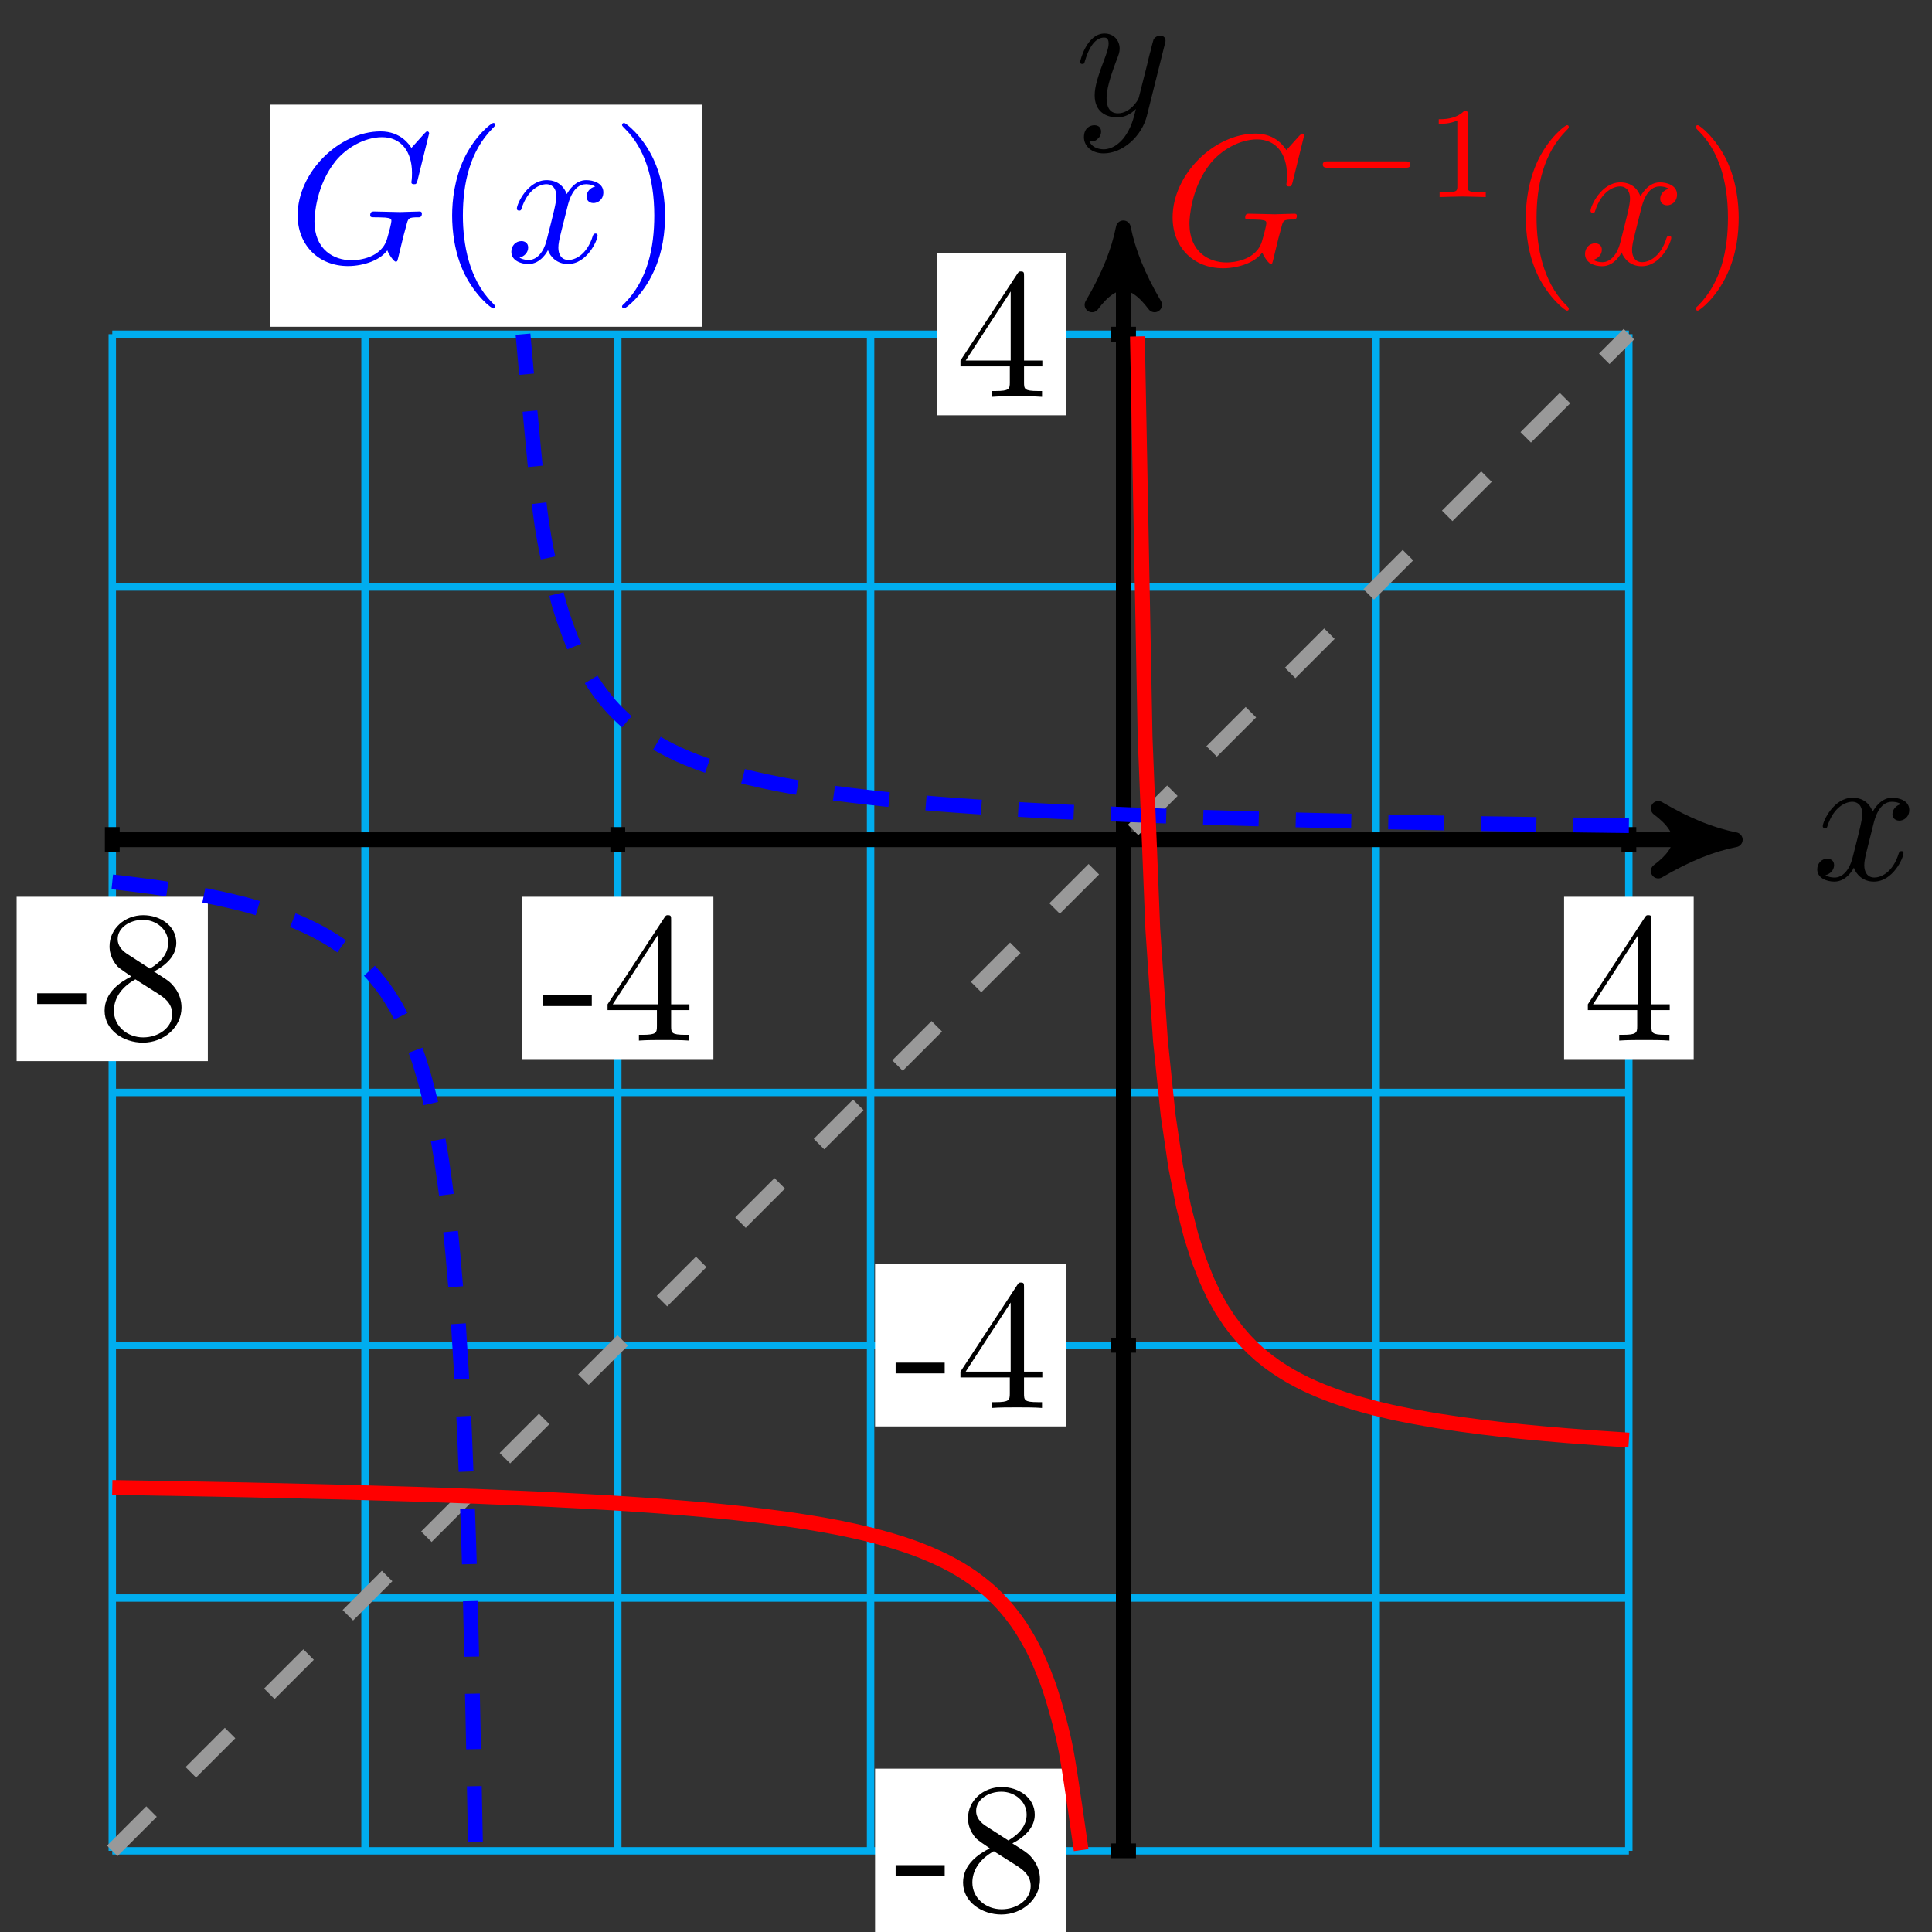 <?xml version="1.0" encoding="UTF-8"?>
<svg xmlns="http://www.w3.org/2000/svg" xmlns:xlink="http://www.w3.org/1999/xlink" width="104pt" height="104pt" viewBox="0 0 104 104" version="1.1">
<rect x="0" y="0" width="104" height="104" fill="#333333" stroke="none"/>
<defs>
<g>
<symbol overflow="visible" id="glyph0-0">
<path style="stroke:none;" d=""/>
</symbol>
<symbol overflow="visible" id="glyph0-1">
<path style="stroke:none;" d="M 3.328 -3.016 C 3.391 -3.266 3.625 -4.188 4.312 -4.188 C 4.359 -4.188 4.609 -4.188 4.812 -4.062 C 4.531 -4 4.344 -3.766 4.344 -3.516 C 4.344 -3.359 4.453 -3.172 4.719 -3.172 C 4.938 -3.172 5.25 -3.344 5.25 -3.75 C 5.25 -4.266 4.672 -4.406 4.328 -4.406 C 3.75 -4.406 3.406 -3.875 3.281 -3.656 C 3.031 -4.312 2.5 -4.406 2.203 -4.406 C 1.172 -4.406 0.594 -3.125 0.594 -2.875 C 0.594 -2.766 0.703 -2.766 0.719 -2.766 C 0.797 -2.766 0.828 -2.797 0.844 -2.875 C 1.188 -3.938 1.844 -4.188 2.188 -4.188 C 2.375 -4.188 2.719 -4.094 2.719 -3.516 C 2.719 -3.203 2.547 -2.547 2.188 -1.141 C 2.031 -0.531 1.672 -0.109 1.234 -0.109 C 1.172 -0.109 0.953 -0.109 0.734 -0.234 C 0.984 -0.297 1.203 -0.5 1.203 -0.781 C 1.203 -1.047 0.984 -1.125 0.844 -1.125 C 0.531 -1.125 0.297 -0.875 0.297 -0.547 C 0.297 -0.094 0.781 0.109 1.219 0.109 C 1.891 0.109 2.25 -0.594 2.266 -0.641 C 2.391 -0.281 2.75 0.109 3.344 0.109 C 4.375 0.109 4.938 -1.172 4.938 -1.422 C 4.938 -1.531 4.859 -1.531 4.828 -1.531 C 4.734 -1.531 4.719 -1.484 4.688 -1.422 C 4.359 -0.344 3.688 -0.109 3.375 -0.109 C 2.984 -0.109 2.828 -0.422 2.828 -0.766 C 2.828 -0.984 2.875 -1.203 2.984 -1.641 Z M 3.328 -3.016 "/>
</symbol>
<symbol overflow="visible" id="glyph0-2">
<path style="stroke:none;" d="M 4.844 -3.797 C 4.891 -3.938 4.891 -3.953 4.891 -4.031 C 4.891 -4.203 4.75 -4.297 4.594 -4.297 C 4.5 -4.297 4.344 -4.234 4.25 -4.094 C 4.234 -4.031 4.141 -3.734 4.109 -3.547 C 4.031 -3.297 3.969 -3.016 3.906 -2.75 L 3.453 -0.953 C 3.422 -0.812 2.984 -0.109 2.328 -0.109 C 1.828 -0.109 1.719 -0.547 1.719 -0.922 C 1.719 -1.375 1.891 -2 2.219 -2.875 C 2.375 -3.281 2.422 -3.391 2.422 -3.594 C 2.422 -4.031 2.109 -4.406 1.609 -4.406 C 0.656 -4.406 0.297 -2.953 0.297 -2.875 C 0.297 -2.766 0.391 -2.766 0.406 -2.766 C 0.516 -2.766 0.516 -2.797 0.562 -2.953 C 0.844 -3.891 1.234 -4.188 1.578 -4.188 C 1.656 -4.188 1.828 -4.188 1.828 -3.875 C 1.828 -3.625 1.719 -3.359 1.656 -3.172 C 1.25 -2.109 1.078 -1.547 1.078 -1.078 C 1.078 -0.188 1.703 0.109 2.297 0.109 C 2.688 0.109 3.016 -0.062 3.297 -0.344 C 3.172 0.172 3.047 0.672 2.656 1.203 C 2.391 1.531 2.016 1.828 1.562 1.828 C 1.422 1.828 0.969 1.797 0.797 1.406 C 0.953 1.406 1.094 1.406 1.219 1.281 C 1.328 1.203 1.422 1.062 1.422 0.875 C 1.422 0.562 1.156 0.531 1.062 0.531 C 0.828 0.531 0.5 0.688 0.5 1.172 C 0.5 1.672 0.938 2.047 1.562 2.047 C 2.578 2.047 3.609 1.141 3.891 0.016 Z M 4.844 -3.797 "/>
</symbol>
<symbol overflow="visible" id="glyph0-3">
<path style="stroke:none;" d="M 7.578 -6.922 C 7.578 -6.953 7.562 -7.031 7.469 -7.031 C 7.438 -7.031 7.422 -7.016 7.312 -6.906 L 6.625 -6.141 C 6.531 -6.281 6.078 -7.031 4.969 -7.031 C 2.734 -7.031 0.5 -4.828 0.5 -2.516 C 0.5 -0.922 1.609 0.219 3.219 0.219 C 3.656 0.219 4.109 0.125 4.469 -0.016 C 4.969 -0.219 5.156 -0.422 5.328 -0.625 C 5.422 -0.375 5.688 -0.016 5.781 -0.016 C 5.828 -0.016 5.859 -0.047 5.859 -0.047 C 5.875 -0.062 5.969 -0.453 6.016 -0.656 L 6.203 -1.422 C 6.25 -1.594 6.297 -1.766 6.344 -1.938 C 6.453 -2.375 6.453 -2.406 7.031 -2.406 C 7.078 -2.406 7.188 -2.422 7.188 -2.609 C 7.188 -2.688 7.141 -2.719 7.062 -2.719 C 6.828 -2.719 6.234 -2.688 6.016 -2.688 C 5.703 -2.688 4.922 -2.719 4.609 -2.719 C 4.531 -2.719 4.406 -2.719 4.406 -2.516 C 4.406 -2.406 4.484 -2.406 4.703 -2.406 C 4.719 -2.406 5 -2.406 5.234 -2.391 C 5.5 -2.359 5.547 -2.328 5.547 -2.203 C 5.547 -2.109 5.438 -1.672 5.328 -1.297 C 5.047 -0.203 3.766 -0.094 3.406 -0.094 C 2.453 -0.094 1.406 -0.656 1.406 -2.188 C 1.406 -2.5 1.5 -4.141 2.547 -5.438 C 3.094 -6.109 4.062 -6.719 5.047 -6.719 C 6.062 -6.719 6.656 -5.953 6.656 -4.797 C 6.656 -4.391 6.625 -4.391 6.625 -4.281 C 6.625 -4.188 6.734 -4.188 6.766 -4.188 C 6.891 -4.188 6.891 -4.203 6.953 -4.391 Z M 7.578 -6.922 "/>
</symbol>
<symbol overflow="visible" id="glyph1-0">
<path style="stroke:none;" d=""/>
</symbol>
<symbol overflow="visible" id="glyph1-1">
<path style="stroke:none;" d="M 2.75 -1.859 L 2.75 -2.438 L 0.109 -2.438 L 0.109 -1.859 Z M 2.75 -1.859 "/>
</symbol>
<symbol overflow="visible" id="glyph1-2">
<path style="stroke:none;" d="M 4.562 -1.672 C 4.562 -2.031 4.453 -2.484 4.062 -2.906 C 3.875 -3.109 3.719 -3.203 3.078 -3.609 C 3.797 -3.984 4.281 -4.5 4.281 -5.156 C 4.281 -6.078 3.406 -6.641 2.5 -6.641 C 1.5 -6.641 0.688 -5.906 0.688 -4.969 C 0.688 -4.797 0.703 -4.344 1.125 -3.875 C 1.234 -3.766 1.609 -3.516 1.859 -3.344 C 1.281 -3.047 0.422 -2.5 0.422 -1.5 C 0.422 -0.453 1.438 0.219 2.484 0.219 C 3.609 0.219 4.562 -0.609 4.562 -1.672 Z M 3.844 -5.156 C 3.844 -4.578 3.453 -4.109 2.859 -3.766 L 1.625 -4.562 C 1.172 -4.859 1.125 -5.188 1.125 -5.359 C 1.125 -5.969 1.781 -6.391 2.484 -6.391 C 3.203 -6.391 3.844 -5.875 3.844 -5.156 Z M 4.062 -1.312 C 4.062 -0.578 3.312 -0.062 2.5 -0.062 C 1.641 -0.062 0.922 -0.672 0.922 -1.5 C 0.922 -2.078 1.234 -2.719 2.078 -3.188 L 3.312 -2.406 C 3.594 -2.219 4.062 -1.922 4.062 -1.312 Z M 4.062 -1.312 "/>
</symbol>
<symbol overflow="visible" id="glyph1-3">
<path style="stroke:none;" d="M 4.688 -1.641 L 4.688 -1.953 L 3.703 -1.953 L 3.703 -6.484 C 3.703 -6.688 3.703 -6.75 3.531 -6.75 C 3.453 -6.75 3.422 -6.75 3.344 -6.625 L 0.281 -1.953 L 0.281 -1.641 L 2.938 -1.641 L 2.938 -0.781 C 2.938 -0.422 2.906 -0.312 2.172 -0.312 L 1.969 -0.312 L 1.969 0 C 2.375 -0.031 2.891 -0.031 3.312 -0.031 C 3.734 -0.031 4.25 -0.031 4.672 0 L 4.672 -0.312 L 4.453 -0.312 C 3.719 -0.312 3.703 -0.422 3.703 -0.781 L 3.703 -1.641 Z M 2.984 -1.953 L 0.562 -1.953 L 2.984 -5.672 Z M 2.984 -1.953 "/>
</symbol>
<symbol overflow="visible" id="glyph2-0">
<path style="stroke:none;" d=""/>
</symbol>
<symbol overflow="visible" id="glyph2-1">
<path style="stroke:none;" d="M 3.297 2.391 C 3.297 2.359 3.297 2.344 3.125 2.172 C 1.891 0.922 1.562 -0.969 1.562 -2.5 C 1.562 -4.234 1.938 -5.969 3.172 -7.203 C 3.297 -7.328 3.297 -7.344 3.297 -7.375 C 3.297 -7.453 3.266 -7.484 3.203 -7.484 C 3.094 -7.484 2.203 -6.797 1.609 -5.531 C 1.109 -4.438 0.984 -3.328 0.984 -2.5 C 0.984 -1.719 1.094 -0.516 1.641 0.625 C 2.25 1.844 3.094 2.5 3.203 2.5 C 3.266 2.5 3.297 2.469 3.297 2.391 Z M 3.297 2.391 "/>
</symbol>
<symbol overflow="visible" id="glyph2-2">
<path style="stroke:none;" d="M 2.875 -2.5 C 2.875 -3.266 2.766 -4.469 2.219 -5.609 C 1.625 -6.828 0.766 -7.484 0.672 -7.484 C 0.609 -7.484 0.562 -7.438 0.562 -7.375 C 0.562 -7.344 0.562 -7.328 0.75 -7.141 C 1.734 -6.156 2.297 -4.578 2.297 -2.5 C 2.297 -0.781 1.938 0.969 0.703 2.219 C 0.562 2.344 0.562 2.359 0.562 2.391 C 0.562 2.453 0.609 2.5 0.672 2.5 C 0.766 2.5 1.672 1.812 2.25 0.547 C 2.766 -0.547 2.875 -1.656 2.875 -2.5 Z M 2.875 -2.5 "/>
</symbol>
<symbol overflow="visible" id="glyph3-0">
<path style="stroke:none;" d=""/>
</symbol>
<symbol overflow="visible" id="glyph3-1">
<path style="stroke:none;" d="M 5.188 -1.578 C 5.297 -1.578 5.469 -1.578 5.469 -1.734 C 5.469 -1.922 5.297 -1.922 5.188 -1.922 L 1.031 -1.922 C 0.922 -1.922 0.75 -1.922 0.75 -1.75 C 0.75 -1.578 0.906 -1.578 1.031 -1.578 Z M 5.188 -1.578 "/>
</symbol>
<symbol overflow="visible" id="glyph4-0">
<path style="stroke:none;" d=""/>
</symbol>
<symbol overflow="visible" id="glyph4-1">
<path style="stroke:none;" d="M 2.328 -4.438 C 2.328 -4.625 2.328 -4.625 2.125 -4.625 C 1.672 -4.188 1.047 -4.188 0.766 -4.188 L 0.766 -3.938 C 0.922 -3.938 1.391 -3.938 1.766 -4.125 L 1.766 -0.578 C 1.766 -0.344 1.766 -0.25 1.078 -0.25 L 0.812 -0.25 L 0.812 0 C 0.938 0 1.797 -0.031 2.047 -0.031 C 2.266 -0.031 3.141 0 3.297 0 L 3.297 -0.25 L 3.031 -0.25 C 2.328 -0.25 2.328 -0.344 2.328 -0.578 Z M 2.328 -4.438 "/>
</symbol>
</g>
</defs>
<g id="surface1">
<path style="fill:none;stroke-width:0.399;stroke-linecap:butt;stroke-linejoin:miter;stroke:rgb(0%,67.839%,93.729%);stroke-opacity:1;stroke-miterlimit:10;" d="M -54.426 -54.428 L 27.213 -54.428 M -54.426 -40.819 L 27.213 -40.819 M -54.426 -27.214 L 27.213 -27.214 M -54.426 -13.605 L 27.213 -13.605 M -54.426 -0 L 27.213 -0 M -54.426 13.605 L 27.213 13.605 M -54.426 27.21 L 27.213 27.21 M -54.426 -54.428 L -54.426 27.214 M -40.821 -54.428 L -40.821 27.214 M -27.215 -54.428 L -27.215 27.214 M -13.606 -54.428 L -13.606 27.214 M -0.001 -54.428 L -0.001 27.214 M 13.608 -54.428 L 13.608 27.214 M 27.209 -54.428 L 27.209 27.214 " transform="matrix(1,0,0,-1,60.47,45.203)"/>
<path style="fill:none;stroke-width:0.797;stroke-linecap:butt;stroke-linejoin:miter;stroke:rgb(0%,0%,0%);stroke-opacity:1;stroke-miterlimit:10;" d="M -54.426 -0 L 31.901 -0 " transform="matrix(1,0,0,-1,60.47,45.203)"/>
<path style="fill-rule:nonzero;fill:rgb(0%,0%,0%);fill-opacity:1;stroke-width:0.797;stroke-linecap:butt;stroke-linejoin:round;stroke:rgb(0%,0%,0%);stroke-opacity:1;stroke-miterlimit:10;" d="M 1.038 -0 C -0.259 0.258 -1.556 0.777 -3.107 1.683 C -1.556 0.519 -1.556 -0.52 -3.107 -1.684 C -1.556 -0.777 -0.259 -0.258 1.038 -0 Z M 1.038 -0 " transform="matrix(1,0,0,-1,92.372,45.203)"/>
<g style="fill:rgb(0%,0%,0%);fill-opacity:1;">
  <use xlink:href="#glyph0-1" x="97.527" y="47.348"/>
</g>
<path style="fill:none;stroke-width:0.797;stroke-linecap:butt;stroke-linejoin:miter;stroke:rgb(0%,0%,0%);stroke-opacity:1;stroke-miterlimit:10;" d="M -0.001 -54.428 L -0.001 31.901 " transform="matrix(1,0,0,-1,60.47,45.203)"/>
<path style="fill-rule:nonzero;fill:rgb(0%,0%,0%);fill-opacity:1;stroke-width:0.797;stroke-linecap:butt;stroke-linejoin:round;stroke:rgb(0%,0%,0%);stroke-opacity:1;stroke-miterlimit:10;" d="M 1.034 0.001 C -0.259 0.259 -1.555 0.778 -3.11 1.685 C -1.555 0.517 -1.555 -0.518 -3.11 -1.682 C -1.555 -0.776 -0.259 -0.261 1.034 0.001 Z M 1.034 0.001 " transform="matrix(0,-1,-1,0,60.47,13.3)"/>
<g style="fill:rgb(0%,0%,0%);fill-opacity:1;">
  <use xlink:href="#glyph0-2" x="57.849" y="6.209"/>
</g>
<path style="fill:none;stroke-width:0.797;stroke-linecap:butt;stroke-linejoin:miter;stroke:rgb(0%,0%,0%);stroke-opacity:1;stroke-miterlimit:10;" d="M -54.426 0.68 L -54.426 -0.68 " transform="matrix(1,0,0,-1,60.47,45.203)"/>
<path style=" stroke:none;fill-rule:nonzero;fill:rgb(100%,100%,100%);fill-opacity:1;" d="M 0.895 57.121 L 11.188 57.121 L 11.188 48.273 L 0.895 48.273 Z M 0.895 57.121 "/>
<g style="fill:rgb(0%,0%,0%);fill-opacity:1;">
  <use xlink:href="#glyph1-1" x="1.892" y="55.906"/>
  <use xlink:href="#glyph1-2" x="5.209" y="55.906"/>
</g>
<path style="fill:none;stroke-width:0.797;stroke-linecap:butt;stroke-linejoin:miter;stroke:rgb(0%,0%,0%);stroke-opacity:1;stroke-miterlimit:10;" d="M 0.679 -54.428 L -0.681 -54.428 " transform="matrix(1,0,0,-1,60.47,45.203)"/>
<path style=" stroke:none;fill-rule:nonzero;fill:rgb(100%,100%,100%);fill-opacity:1;" d="M 47.105 104.055 L 57.398 104.055 L 57.398 95.207 L 47.105 95.207 Z M 47.105 104.055 "/>
<g style="fill:rgb(0%,0%,0%);fill-opacity:1;">
  <use xlink:href="#glyph1-1" x="48.103" y="102.84"/>
  <use xlink:href="#glyph1-2" x="51.42" y="102.84"/>
</g>
<path style="fill:none;stroke-width:0.797;stroke-linecap:butt;stroke-linejoin:miter;stroke:rgb(0%,0%,0%);stroke-opacity:1;stroke-miterlimit:10;" d="M -27.215 0.68 L -27.215 -0.68 " transform="matrix(1,0,0,-1,60.47,45.203)"/>
<path style=" stroke:none;fill-rule:nonzero;fill:rgb(100%,100%,100%);fill-opacity:1;" d="M 28.109 57.012 L 38.402 57.012 L 38.402 48.273 L 28.109 48.273 Z M 28.109 57.012 "/>
<g style="fill:rgb(0%,0%,0%);fill-opacity:1;">
  <use xlink:href="#glyph1-1" x="29.106" y="56.015"/>
  <use xlink:href="#glyph1-3" x="32.424" y="56.015"/>
</g>
<path style="fill:none;stroke-width:0.797;stroke-linecap:butt;stroke-linejoin:miter;stroke:rgb(0%,0%,0%);stroke-opacity:1;stroke-miterlimit:10;" d="M 0.679 -27.214 L -0.681 -27.214 " transform="matrix(1,0,0,-1,60.47,45.203)"/>
<path style=" stroke:none;fill-rule:nonzero;fill:rgb(100%,100%,100%);fill-opacity:1;" d="M 47.105 76.785 L 57.398 76.785 L 57.398 68.047 L 47.105 68.047 Z M 47.105 76.785 "/>
<g style="fill:rgb(0%,0%,0%);fill-opacity:1;">
  <use xlink:href="#glyph1-1" x="48.103" y="75.79"/>
  <use xlink:href="#glyph1-3" x="51.42" y="75.79"/>
</g>
<path style="fill:none;stroke-width:0.797;stroke-linecap:butt;stroke-linejoin:miter;stroke:rgb(0%,0%,0%);stroke-opacity:1;stroke-miterlimit:10;" d="M 27.213 0.68 L 27.213 -0.68 " transform="matrix(1,0,0,-1,60.47,45.203)"/>
<path style=" stroke:none;fill-rule:nonzero;fill:rgb(100%,100%,100%);fill-opacity:1;" d="M 84.195 57.012 L 91.172 57.012 L 91.172 48.273 L 84.195 48.273 Z M 84.195 57.012 "/>
<g style="fill:rgb(0%,0%,0%);fill-opacity:1;">
  <use xlink:href="#glyph1-3" x="85.193" y="56.015"/>
</g>
<path style="fill:none;stroke-width:0.797;stroke-linecap:butt;stroke-linejoin:miter;stroke:rgb(0%,0%,0%);stroke-opacity:1;stroke-miterlimit:10;" d="M 0.679 27.214 L -0.681 27.214 " transform="matrix(1,0,0,-1,60.47,45.203)"/>
<path style=" stroke:none;fill-rule:nonzero;fill:rgb(100%,100%,100%);fill-opacity:1;" d="M 50.426 22.355 L 57.398 22.355 L 57.398 13.621 L 50.426 13.621 Z M 50.426 22.355 "/>
<g style="fill:rgb(0%,0%,0%);fill-opacity:1;">
  <use xlink:href="#glyph1-3" x="51.421" y="21.361"/>
</g>
<path style="fill:none;stroke-width:0.797;stroke-linecap:butt;stroke-linejoin:miter;stroke:rgb(59.999%,59.999%,59.999%);stroke-opacity:1;stroke-dasharray:2.989,2.989;stroke-miterlimit:10;" d="M -54.426 -54.428 L 27.213 27.214 " transform="matrix(1,0,0,-1,60.47,45.203)"/>
<path style="fill:none;stroke-width:0.797;stroke-linecap:butt;stroke-linejoin:miter;stroke:rgb(0%,0%,100%);stroke-opacity:1;stroke-dasharray:2.989,1.993;stroke-miterlimit:10;" d="M 27.213 0.758 C 27.213 0.758 26.541 0.765 26.284 0.769 C 26.026 0.769 25.612 0.777 25.354 0.781 C 25.096 0.781 24.682 0.789 24.424 0.793 C 24.166 0.797 23.752 0.801 23.495 0.805 C 23.237 0.808 22.823 0.816 22.561 0.816 C 22.303 0.82 21.889 0.828 21.631 0.832 C 21.373 0.836 20.959 0.844 20.702 0.847 C 20.444 0.851 20.03 0.855 19.772 0.859 C 19.514 0.863 19.1 0.871 18.842 0.875 C 18.584 0.879 18.17 0.887 17.913 0.89 C 17.655 0.894 17.241 0.902 16.983 0.906 C 16.725 0.914 16.311 0.918 16.053 0.926 C 15.795 0.93 15.381 0.937 15.12 0.941 C 14.862 0.945 14.448 0.957 14.19 0.961 C 13.932 0.965 13.518 0.972 13.26 0.98 C 13.003 0.984 12.588 0.992 12.331 1 C 12.073 1.004 11.659 1.012 11.401 1.019 C 11.143 1.023 10.729 1.035 10.471 1.039 C 10.214 1.047 9.799 1.054 9.542 1.062 C 9.284 1.07 8.87 1.078 8.612 1.086 C 8.354 1.094 7.94 1.101 7.678 1.109 C 7.421 1.117 7.007 1.129 6.749 1.137 C 6.491 1.144 6.077 1.156 5.819 1.164 C 5.561 1.168 5.147 1.183 4.889 1.191 C 4.632 1.199 4.218 1.211 3.96 1.219 C 3.702 1.226 3.288 1.242 3.03 1.25 C 2.772 1.258 2.358 1.273 2.1 1.281 C 1.843 1.293 1.429 1.304 1.171 1.316 C 0.913 1.324 0.499 1.34 0.241 1.351 C -0.021 1.363 -0.435 1.379 -0.692 1.39 C -0.95 1.398 -1.364 1.418 -1.622 1.429 C -1.88 1.441 -2.294 1.461 -2.552 1.472 C -2.81 1.484 -3.224 1.504 -3.481 1.515 C -3.739 1.527 -4.153 1.551 -4.411 1.562 C -4.669 1.578 -5.083 1.601 -5.341 1.613 C -5.599 1.629 -6.013 1.652 -6.271 1.668 C -6.528 1.683 -6.942 1.711 -7.2 1.726 C -7.462 1.742 -7.876 1.769 -8.134 1.789 C -8.392 1.804 -8.806 1.836 -9.063 1.855 C -9.321 1.875 -9.735 1.906 -9.993 1.926 C -10.251 1.949 -10.665 1.98 -10.923 2.004 C -11.181 2.027 -11.595 2.062 -11.852 2.09 C -12.11 2.113 -12.524 2.152 -12.782 2.179 C -13.04 2.207 -13.454 2.25 -13.712 2.281 C -13.97 2.308 -14.384 2.359 -14.641 2.39 C -14.903 2.422 -15.317 2.472 -15.575 2.508 C -15.833 2.543 -16.247 2.605 -16.505 2.644 C -16.762 2.683 -17.177 2.746 -17.434 2.793 C -17.692 2.836 -18.106 2.91 -18.364 2.957 C -18.622 3.008 -19.036 3.09 -19.294 3.144 C -19.551 3.199 -19.966 3.293 -20.223 3.355 C -20.481 3.418 -20.895 3.527 -21.153 3.597 C -21.411 3.672 -21.825 3.797 -22.083 3.879 C -22.344 3.965 -22.755 4.109 -23.016 4.207 C -23.274 4.304 -23.688 4.476 -23.946 4.593 C -24.204 4.715 -24.618 4.918 -24.876 5.062 C -25.133 5.207 -25.547 5.457 -25.805 5.636 C -26.063 5.816 -26.477 6.129 -26.735 6.355 C -26.993 6.586 -27.407 6.984 -27.665 7.289 C -27.922 7.589 -28.336 8.117 -28.594 8.539 C -28.852 8.957 -29.266 9.687 -29.524 10.304 C -29.786 10.925 -30.196 11.988 -30.458 12.999 C -30.715 14.011 -31.129 15.62 -31.387 17.593 C -31.645 19.566 -32.317 27.214 -32.317 27.214 " transform="matrix(1,0,0,-1,60.47,45.203)"/>
<path style=" stroke:none;fill-rule:nonzero;fill:rgb(100%,100%,100%);fill-opacity:1;" d="M 14.527 17.59 L 37.797 17.59 L 37.797 5.633 L 14.527 5.633 Z M 14.527 17.59 "/>
<g style="fill:rgb(0%,0%,100%);fill-opacity:1;">
  <use xlink:href="#glyph0-3" x="15.522" y="14.103"/>
</g>
<g style="fill:rgb(0%,0%,100%);fill-opacity:1;">
  <use xlink:href="#glyph2-1" x="23.355" y="14.103"/>
</g>
<g style="fill:rgb(0%,0%,100%);fill-opacity:1;">
  <use xlink:href="#glyph0-1" x="27.229" y="14.103"/>
</g>
<g style="fill:rgb(0%,0%,100%);fill-opacity:1;">
  <use xlink:href="#glyph2-2" x="32.923" y="14.103"/>
</g>
<path style="fill:none;stroke-width:0.797;stroke-linecap:butt;stroke-linejoin:miter;stroke:rgb(0%,0%,100%);stroke-opacity:1;stroke-dasharray:2.989,1.993;stroke-miterlimit:10;" d="M -54.426 -2.27 C -54.426 -2.27 -54.207 -2.293 -54.121 -2.301 C -54.035 -2.313 -53.902 -2.328 -53.816 -2.336 C -53.73 -2.348 -53.594 -2.363 -53.512 -2.375 C -53.426 -2.383 -53.289 -2.402 -53.203 -2.414 C -53.121 -2.422 -52.984 -2.441 -52.898 -2.453 C -52.813 -2.461 -52.68 -2.481 -52.594 -2.492 C -52.508 -2.504 -52.371 -2.52 -52.289 -2.531 C -52.203 -2.543 -52.066 -2.563 -51.981 -2.578 C -51.898 -2.59 -51.762 -2.609 -51.676 -2.621 C -51.59 -2.633 -51.457 -2.652 -51.371 -2.668 C -51.285 -2.68 -51.149 -2.703 -51.066 -2.715 C -50.981 -2.731 -50.844 -2.75 -50.758 -2.766 C -50.676 -2.777 -50.539 -2.801 -50.453 -2.816 C -50.367 -2.828 -50.234 -2.856 -50.149 -2.867 C -50.063 -2.883 -49.926 -2.91 -49.844 -2.926 C -49.758 -2.941 -49.621 -2.965 -49.535 -2.981 C -49.453 -3 -49.317 -3.024 -49.231 -3.043 C -49.149 -3.059 -49.012 -3.086 -48.926 -3.106 C -48.84 -3.121 -48.703 -3.152 -48.621 -3.168 C -48.535 -3.188 -48.399 -3.219 -48.317 -3.238 C -48.231 -3.258 -48.094 -3.289 -48.008 -3.309 C -47.926 -3.328 -47.789 -3.359 -47.703 -3.383 C -47.617 -3.402 -47.485 -3.438 -47.399 -3.457 C -47.313 -3.481 -47.176 -3.516 -47.094 -3.539 C -47.008 -3.563 -46.871 -3.602 -46.785 -3.625 C -46.703 -3.648 -46.567 -3.688 -46.481 -3.715 C -46.395 -3.738 -46.262 -3.781 -46.176 -3.805 C -46.09 -3.832 -45.953 -3.879 -45.871 -3.906 C -45.785 -3.934 -45.649 -3.981 -45.563 -4.008 C -45.481 -4.039 -45.344 -4.086 -45.258 -4.117 C -45.172 -4.148 -45.039 -4.199 -44.953 -4.231 C -44.867 -4.266 -44.731 -4.32 -44.649 -4.355 C -44.563 -4.391 -44.426 -4.445 -44.34 -4.484 C -44.258 -4.52 -44.121 -4.582 -44.035 -4.621 C -43.949 -4.66 -43.817 -4.723 -43.731 -4.766 C -43.645 -4.805 -43.508 -4.875 -43.426 -4.918 C -43.34 -4.965 -43.203 -5.039 -43.117 -5.086 C -43.035 -5.133 -42.899 -5.211 -42.813 -5.262 C -42.727 -5.312 -42.594 -5.395 -42.508 -5.449 C -42.422 -5.504 -42.285 -5.594 -42.203 -5.652 C -42.117 -5.715 -41.981 -5.812 -41.895 -5.875 C -41.813 -5.937 -41.676 -6.043 -41.59 -6.109 C -41.508 -6.18 -41.371 -6.293 -41.285 -6.367 C -41.199 -6.441 -41.063 -6.566 -40.981 -6.648 C -40.895 -6.73 -40.758 -6.863 -40.676 -6.953 C -40.59 -7.043 -40.453 -7.191 -40.367 -7.289 C -40.285 -7.383 -40.149 -7.547 -40.063 -7.656 C -39.977 -7.762 -39.844 -7.945 -39.758 -8.062 C -39.672 -8.184 -39.535 -8.383 -39.453 -8.516 C -39.367 -8.648 -39.231 -8.875 -39.145 -9.023 C -39.063 -9.176 -38.926 -9.426 -38.84 -9.598 C -38.754 -9.765 -38.621 -10.051 -38.535 -10.246 C -38.45 -10.437 -38.313 -10.765 -38.231 -10.988 C -38.145 -11.211 -38.008 -11.59 -37.922 -11.847 C -37.84 -12.109 -37.703 -12.551 -37.618 -12.855 C -37.532 -13.16 -37.399 -13.679 -37.313 -14.047 C -37.227 -14.41 -37.09 -15.039 -37.008 -15.48 C -36.922 -15.925 -36.786 -16.691 -36.7 -17.246 C -36.618 -17.797 -36.481 -18.757 -36.395 -19.461 C -36.309 -20.168 -36.176 -21.394 -36.09 -22.328 C -36.004 -23.261 -35.868 -24.894 -35.786 -26.191 C -35.7 -27.488 -35.563 -29.745 -35.477 -31.667 C -35.395 -33.589 -35.258 -36.882 -35.172 -40.042 C -35.086 -43.198 -34.868 -54.428 -34.868 -54.428 " transform="matrix(1,0,0,-1,60.47,45.203)"/>
<path style="fill:none;stroke-width:0.797;stroke-linecap:butt;stroke-linejoin:miter;stroke:rgb(100%,0%,0%);stroke-opacity:1;stroke-miterlimit:10;" d="M -54.426 -34.866 C -54.426 -34.866 -53.84 -34.878 -53.613 -34.882 C -53.387 -34.886 -53.023 -34.89 -52.797 -34.894 C -52.57 -34.898 -52.207 -34.905 -51.981 -34.909 C -51.758 -34.909 -51.395 -34.917 -51.168 -34.921 C -50.941 -34.925 -50.578 -34.933 -50.352 -34.937 C -50.125 -34.941 -49.762 -34.948 -49.539 -34.952 C -49.313 -34.956 -48.949 -34.964 -48.723 -34.968 C -48.496 -34.972 -48.133 -34.98 -47.906 -34.983 C -47.68 -34.987 -47.32 -34.995 -47.094 -34.999 C -46.867 -35.003 -46.504 -35.011 -46.278 -35.019 C -46.051 -35.023 -45.688 -35.03 -45.461 -35.034 C -45.238 -35.038 -44.875 -35.05 -44.649 -35.054 C -44.422 -35.058 -44.059 -35.066 -43.832 -35.073 C -43.606 -35.077 -43.242 -35.089 -43.02 -35.093 C -42.793 -35.097 -42.43 -35.108 -42.203 -35.112 C -41.977 -35.12 -41.614 -35.128 -41.387 -35.136 C -41.16 -35.14 -40.801 -35.151 -40.575 -35.159 C -40.348 -35.163 -39.985 -35.175 -39.758 -35.183 C -39.532 -35.187 -39.168 -35.198 -38.942 -35.206 C -38.719 -35.214 -38.356 -35.226 -38.129 -35.23 C -37.903 -35.237 -37.539 -35.249 -37.313 -35.257 C -37.086 -35.265 -36.727 -35.276 -36.5 -35.284 C -36.274 -35.292 -35.911 -35.308 -35.684 -35.316 C -35.457 -35.323 -35.094 -35.335 -34.868 -35.343 C -34.641 -35.355 -34.282 -35.366 -34.055 -35.378 C -33.829 -35.386 -33.465 -35.401 -33.239 -35.409 C -33.012 -35.417 -32.649 -35.433 -32.422 -35.444 C -32.2 -35.456 -31.836 -35.472 -31.61 -35.48 C -31.383 -35.491 -31.02 -35.511 -30.793 -35.519 C -30.567 -35.53 -30.208 -35.55 -29.981 -35.562 C -29.754 -35.573 -29.391 -35.593 -29.165 -35.605 C -28.938 -35.616 -28.575 -35.636 -28.348 -35.651 C -28.122 -35.663 -27.762 -35.683 -27.536 -35.698 C -27.309 -35.71 -26.946 -35.733 -26.719 -35.749 C -26.493 -35.765 -26.129 -35.788 -25.907 -35.804 C -25.68 -35.819 -25.317 -35.847 -25.09 -35.862 C -24.864 -35.878 -24.501 -35.905 -24.274 -35.925 C -24.047 -35.94 -23.688 -35.972 -23.462 -35.991 C -23.235 -36.007 -22.872 -36.042 -22.645 -36.062 C -22.419 -36.081 -22.055 -36.116 -21.829 -36.136 C -21.602 -36.159 -21.243 -36.194 -21.016 -36.218 C -20.79 -36.241 -20.426 -36.284 -20.2 -36.308 C -19.973 -36.335 -19.61 -36.378 -19.387 -36.405 C -19.161 -36.433 -18.798 -36.48 -18.571 -36.511 C -18.344 -36.538 -17.981 -36.589 -17.755 -36.624 C -17.528 -36.655 -17.169 -36.714 -16.942 -36.749 C -16.716 -36.784 -16.352 -36.847 -16.126 -36.886 C -15.899 -36.929 -15.536 -36.995 -15.309 -37.038 C -15.087 -37.085 -14.723 -37.159 -14.497 -37.21 C -14.27 -37.261 -13.907 -37.343 -13.681 -37.401 C -13.454 -37.456 -13.091 -37.55 -12.868 -37.616 C -12.641 -37.679 -12.278 -37.784 -12.052 -37.858 C -11.825 -37.929 -11.462 -38.054 -11.235 -38.136 C -11.009 -38.218 -10.649 -38.362 -10.423 -38.46 C -10.196 -38.554 -9.833 -38.722 -9.606 -38.835 C -9.38 -38.948 -9.017 -39.144 -8.79 -39.28 C -8.567 -39.417 -8.204 -39.651 -7.978 -39.819 C -7.751 -39.983 -7.388 -40.272 -7.161 -40.479 C -6.935 -40.686 -6.571 -41.046 -6.349 -41.311 C -6.122 -41.573 -5.759 -42.034 -5.532 -42.386 C -5.306 -42.733 -4.942 -43.347 -4.716 -43.831 C -4.489 -44.315 -4.13 -45.163 -3.903 -45.882 C -3.677 -46.6 -3.314 -47.831 -3.087 -49.01 C -2.86 -50.19 -2.271 -54.389 -2.271 -54.389 " transform="matrix(1,0,0,-1,60.47,45.203)"/>
<path style="fill:none;stroke-width:0.797;stroke-linecap:butt;stroke-linejoin:miter;stroke:rgb(100%,0%,0%);stroke-opacity:1;stroke-miterlimit:10;" d="M 27.213 -32.316 L 26.385 -32.261 L 25.975 -32.234 L 25.561 -32.206 L 23.905 -32.081 L 23.495 -32.046 L 22.666 -31.976 L 21.838 -31.898 L 21.428 -31.859 L 21.014 -31.816 L 20.6 -31.769 L 20.186 -31.726 L 19.772 -31.675 L 19.358 -31.628 L 18.948 -31.573 L 18.12 -31.464 L 16.877 -31.277 L 16.467 -31.206 L 15.639 -31.058 L 14.811 -30.894 L 14.397 -30.804 L 13.987 -30.706 L 13.573 -30.609 L 13.159 -30.499 L 12.745 -30.386 L 12.331 -30.265 L 11.917 -30.132 L 11.506 -29.995 L 11.092 -29.843 L 10.678 -29.683 L 10.264 -29.507 L 9.85 -29.32 L 9.44 -29.113 L 9.026 -28.89 L 8.612 -28.64 L 8.198 -28.37 L 7.784 -28.07 L 7.37 -27.738 L 6.96 -27.367 L 6.546 -26.945 L 6.132 -26.468 L 5.718 -25.921 L 5.303 -25.292 L 4.889 -24.554 L 4.479 -23.679 L 4.065 -22.628 L 3.651 -21.339 L 3.237 -19.722 L 2.823 -17.629 L 2.409 -14.816 L 1.999 -10.844 L 1.585 -4.797 L 1.171 5.519 L 0.757 27.093 " transform="matrix(1,0,0,-1,60.47,45.203)"/>
<g style="fill:rgb(100%,0%,0%);fill-opacity:1;">
  <use xlink:href="#glyph0-3" x="62.622" y="14.222"/>
</g>
<g style="fill:rgb(100%,0%,0%);fill-opacity:1;">
  <use xlink:href="#glyph3-1" x="70.455" y="10.607"/>
</g>
<g style="fill:rgb(100%,0%,0%);fill-opacity:1;">
  <use xlink:href="#glyph4-1" x="76.682" y="10.607"/>
</g>
<g style="fill:rgb(100%,0%,0%);fill-opacity:1;">
  <use xlink:href="#glyph2-1" x="81.151" y="14.222"/>
</g>
<g style="fill:rgb(100%,0%,0%);fill-opacity:1;">
  <use xlink:href="#glyph0-1" x="85.025" y="14.222"/>
</g>
<g style="fill:rgb(100%,0%,0%);fill-opacity:1;">
  <use xlink:href="#glyph2-2" x="90.719" y="14.222"/>
</g>
</g>
</svg>
